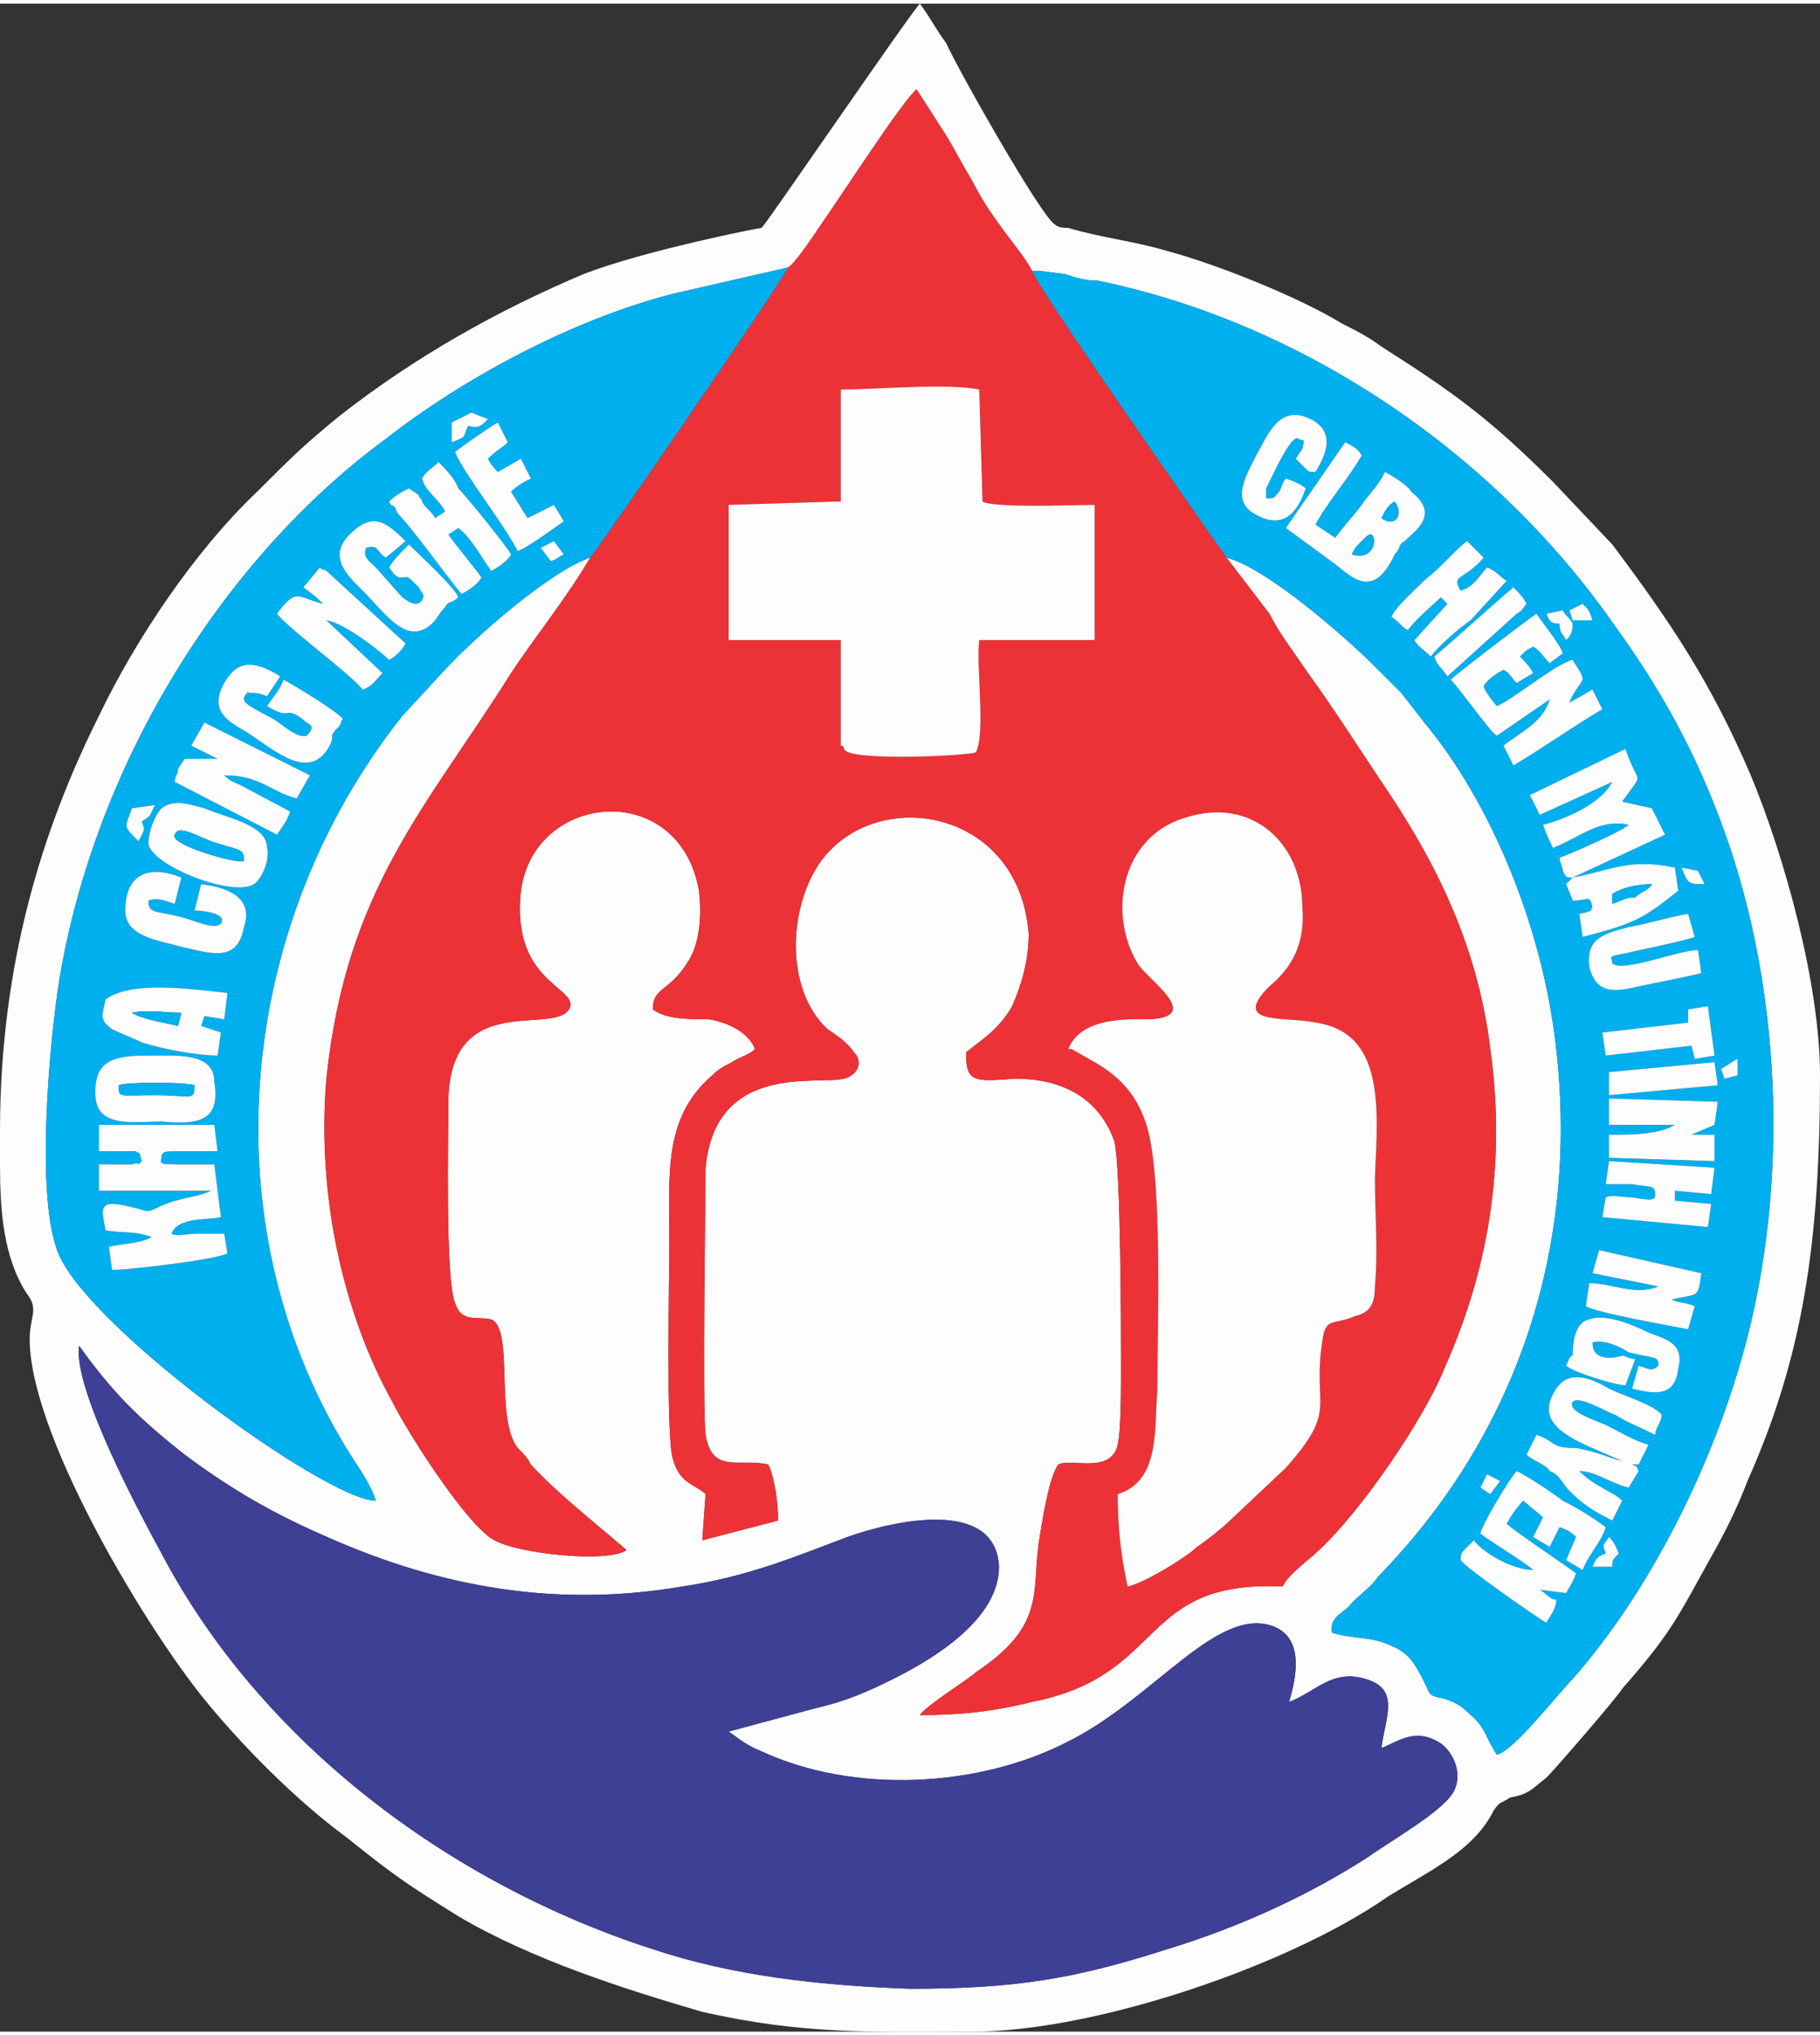 <?xml version="1.0" encoding="UTF-8"?>
<!DOCTYPE svg PUBLIC "-//W3C//DTD SVG 1.1//EN" "http://www.w3.org/Graphics/SVG/1.1/DTD/svg11.dtd">
<!-- Creator: CorelDRAW 2021 (64-Bit) -->
<svg xmlns="http://www.w3.org/2000/svg" xml:space="preserve" width="110px" height="123px" version="1.1" style="shape-rendering:geometricPrecision; text-rendering:geometricPrecision; image-rendering:optimizeQuality; fill-rule:evenodd; clip-rule:evenodd"
viewBox="0 0 552 615"
 xmlns:xlink="http://www.w3.org/1999/xlink"
 xmlns:xodm="http://www.corel.com/coreldraw/odm/2003">
 <rect x="0" y="0" width="552" height="615" fill="#333333" stroke="none"/>
 <defs>
  <style type="text/css">
   <![CDATA[
    .fil3 {fill:#00AFEE}
    .fil2 {fill:#3E4095}
    .fil1 {fill:#ED3237}
    .fil0 {fill:#FDFDFD}
   ]]>
  </style>
 </defs>
 <g id="Layer_x0020_1">
  <g id="_1330966506912">
   <path class="fil0" d="M391 515c8,-3 13,-10 23,-7 11,3 6,12 5,21 5,-2 10,-6 17,-2 4,2 8,9 5,15 -3,6 -19,15 -26,20 -17,11 -38,21 -61,28 -28,9 -46,12 -78,12 -28,-1 -54,-4 -78,-12 -62,-20 -119,-63 -149,-120 -6,-11 -27,-50 -25,-63 10,14 18,22 32,33 12,9 25,17 41,24 33,15 69,23 110,16 20,-3 34,-9 50,-15 14,-5 45,-12 46,9 0,16 -20,28 -32,34 -8,4 -15,7 -24,9l-26 7c3,2 5,4 10,6 28,13 66,11 93,-3 26,-13 45,-41 62,-35 11,4 6,19 5,23zm-391 -163l0 -10c0,-51 13,-92 30,-126 11,-23 29,-50 48,-68 11,-11 14,-14 25,-23 23,-18 48,-32 74,-43 18,-7 53,-14 54,-14 2,-2 45,-65 48,-68 3,4 5,8 8,12 3,7 29,53 33,55 1,1 3,1 4,1 10,3 20,4 30,7 15,4 40,14 53,22 4,2 8,4 12,7 22,14 33,22 52,41l18 19c18,24 30,42 42,70 10,24 21,63 21,91 0,50 -5,85 -22,123 -3,8 -7,16 -11,23 -10,18 -12,23 -27,40 -1,2 -20,24 -23,27 -4,3 -5,5 -11,6 -3,2 -3,1 -5,4 -6,12 -19,18 -32,26 -30,21 -89,41 -126,41 -31,0 -51,1 -82,-6 -24,-7 -52,-16 -74,-29 -16,-10 -19,-12 -34,-24 -15,-11 -32,-28 -44,-43 -19,-24 -52,-80 -52,-108 0,-7 3,-9 -1,-14 -7,-11 -8,-25 -8,-39zm239 -272c2,-1 8,-10 10,-13 5,-7 25,-38 29,-41l9 14c3,5 5,9 8,14 6,12 15,21 18,27 1,0 -1,0 2,0l8 1c3,1 6,2 10,2 63,13 121,53 157,105 13,18 24,37 33,62 18,50 20,112 4,164 -10,33 -28,68 -50,93 -4,4 -18,22 -23,23 -4,-6 -3,-8 -9,-13 -2,-2 -4,-3 -7,-4 -5,-1 -4,-1 -6,-5 -3,-6 -5,-9 -10,-11 -6,-3 -12,-2 -18,-4 -1,-5 4,-6 6,-9 3,-3 6,-5 8,-8 41,-42 61,-98 54,-160 -4,-37 -20,-75 -40,-99l-7 -9c-3,-3 -5,-5 -8,-8 -9,-9 -33,-30 -45,-33l13 17c3,6 7,11 11,17 8,11 15,22 23,34 15,22 29,48 33,81 5,36 -1,68 -14,97 -6,15 -25,43 -38,55 -3,3 -9,7 -11,11 -44,-2 -35,27 -76,35 -12,3 -22,4 -34,4 2,-3 15,-11 17,-13 21,-14 17,-24 19,-39 1,-6 3,-20 6,-24 4,-2 16,3 18,-6 1,-4 1,-17 1,-23 0,-11 0,-60 -2,-69 -5,-14 -17,-19 -30,-19 -13,1 -15,1 -15,-8 5,-4 10,-7 14,-14 3,-7 5,-14 5,-22 -3,-38 -46,-45 -63,-22 -10,14 -11,39 2,51 3,2 6,4 8,7 3,3 1,7 -3,8 -8,2 -39,-5 -42,27 0,6 -1,73 0,81 2,12 10,7 19,9 2,4 3,12 3,17l-23 6 1 -14c-3,-3 -8,-3 -10,-11 -2,-7 -1,-55 -1,-64 0,-22 -2,-39 13,-52 2,-2 4,-3 6,-4 3,-2 5,-2 7,-4 -2,-5 -8,-8 -14,-9 -6,0 -13,0 -17,-3 0,-7 5,-5 11,-15 3,-5 4,-13 3,-21 -6,-34 -50,-30 -54,0 -3,27 16,29 15,35 -3,10 -36,-6 -37,28 0,11 -1,55 2,62 2,6 6,4 11,5 7,3 1,30 8,39 2,2 3,3 4,5 8,9 26,23 29,26 -6,4 -33,1 -40,-3 -8,-4 -26,-32 -31,-42 -15,-27 -23,-63 -20,-98 6,-58 31,-83 56,-123 8,-12 17,-23 24,-35 -12,4 -35,24 -45,35l-12 13c-50,63 -59,153 -17,222 3,5 7,10 9,16 -15,0 -91,-55 -97,-77 -6,-18 -2,-62 1,-81 11,-66 50,-128 99,-164 23,-18 56,-36 87,-44l35 -8z"/>
   <path class="fil1" d="M342 480c-2,-9 -3,-18 -3,-28 13,-4 11,-20 12,-31 0,-18 2,-69 -4,-83 -3,-8 -8,-13 -15,-17l-7 -4c0,0 -1,0 -1,0 4,-10 19,-9 25,-9 16,-1 -1,-12 -4,-17 -9,-15 -5,-38 14,-44 21,-7 36,8 36,27 1,12 -4,19 -10,24 -12,12 5,9 14,11 21,3 19,26 18,47 0,10 1,23 0,33 0,6 -2,8 -6,9 -7,3 -9,0 -10,8 -3,20 5,20 -11,38l-17 16c-2,2 -7,6 -10,8 -3,3 -16,11 -21,12zm-87 -363c11,0 32,-2 42,0l1 34c4,2 27,1 34,1l0 41 -35 0c-1,8 2,28 -1,34 -1,1 -39,3 -40,-1 0,0 0,0 0,0 0,-1 -1,-1 -1,-1l0 -6c0,-3 0,-6 0,-9 0,-5 0,-11 0,-17l-34 0 0 -41 32 -1c2,0 1,0 2,0l0 -34zm-16 -37c-1,3 -58,86 -60,88 -7,12 -16,23 -24,35 -25,40 -50,65 -56,123 -3,35 5,71 20,98 5,10 23,38 31,42 7,4 34,7 40,3 -3,-3 -21,-17 -29,-26 -1,-2 -2,-3 -4,-5 -7,-9 -1,-36 -8,-39 -5,-1 -9,1 -11,-5 -3,-7 -2,-51 -2,-62 1,-34 34,-18 37,-28 1,-6 -18,-8 -15,-35 4,-30 48,-34 54,0 1,8 0,16 -3,21 -6,10 -11,8 -11,15 4,3 11,3 17,3 6,1 12,4 14,9 -2,2 -4,2 -7,4 -2,1 -4,2 -6,4 -15,13 -13,30 -13,52 0,9 -1,57 1,64 2,8 7,8 10,11l-1 14 23 -6c0,-5 -1,-13 -3,-17 -9,-2 -17,3 -19,-9 -1,-8 0,-75 0,-81 3,-32 34,-25 42,-27 4,-1 6,-5 3,-8 -2,-3 -5,-5 -8,-7 -13,-12 -12,-37 -2,-51 17,-23 60,-16 63,22 0,8 -2,15 -5,22 -4,7 -9,10 -14,14 0,9 2,9 15,8 13,0 25,5 30,19 2,9 2,58 2,69 0,6 0,19 -1,23 -2,9 -14,4 -18,6 -3,4 -5,18 -6,24 -2,15 2,25 -19,39 -2,2 -15,10 -17,13 12,0 22,-1 34,-4 41,-8 32,-37 76,-35 2,-4 8,-8 11,-11 13,-12 32,-40 38,-55 13,-29 19,-61 14,-97 -4,-33 -18,-59 -33,-81 -8,-12 -15,-23 -23,-34 -4,-6 -8,-11 -11,-17l-13 -17c-2,-3 -5,-7 -7,-10 -7,-10 -49,-70 -52,-77 -3,-6 -12,-15 -18,-27 -3,-5 -5,-9 -8,-14l-9 -14c-4,3 -24,34 -29,41 -2,3 -8,12 -10,13z"/>
   <path class="fil2" d="M419 529c1,-9 6,-18 -5,-21 -10,-3 -15,4 -23,7 1,-4 6,-19 -5,-23 -17,-6 -36,22 -62,35 -27,14 -65,16 -93,3 -5,-2 -7,-4 -10,-6l26 -7c9,-2 16,-5 24,-9 12,-6 32,-18 32,-34 -1,-21 -32,-14 -46,-9 -16,6 -30,12 -50,15 -41,7 -77,-1 -110,-16 -16,-7 -29,-15 -41,-24 -14,-11 -22,-19 -32,-33 -2,13 19,52 25,63 30,57 87,100 149,120 24,8 50,11 78,12 32,0 50,-3 78,-12 23,-7 44,-17 61,-28 7,-5 23,-14 26,-20 3,-6 -1,-13 -5,-15 -7,-4 -12,0 -17,2z"/>
   <path class="fil3" d="M488 465c2,2 2,3 3,5 -2,2 -2,2 -2,4l-6 0c1,-2 1,-3 4,-4 -1,-3 -1,-2 1,-5zm-31 -4c2,2 17,12 21,15 -1,3 -2,4 -3,6l-8 -1c2,1 3,3 5,3 0,3 -2,5 -3,7 -2,-1 -25,-17 -26,-19 0,-1 0,-2 1,-3 2,-2 1,-1 3,-3 3,4 12,9 18,9 -2,-2 -12,-8 -16,-11 0,-2 9,-17 11,-19 4,2 10,6 14,9 4,2 9,5 13,8 -1,4 -5,8 -7,13l-5 -3 3 -7c-1,-1 -2,-2 -5,-3l-3 6 -5 -3 3 -6 -6 -5c-2,2 -4,5 -5,7zm-5 -9l-3 -2 2 -4 4 2 -3 4zm48 -15l-3 6 -3 0c0,0 1,0 1,0 2,1 1,0 2,2l-3 5c-5,-1 -10,-5 -15,-5 5,5 10,6 13,9l-3 6c-6,-3 -9,-5 -13,-9 -2,-2 -3,-5 -6,-6 -1,-2 -5,-3 -7,-5l3 -6c6,2 4,4 12,4 6,1 10,3 14,4 -13,-6 -28,-10 -20,-22 4,-6 11,-3 16,0 4,2 14,5 16,8 0,2 -2,4 -2,6 -4,-2 -9,-4 -12,-6 -3,-1 -11,-6 -13,-4 -2,3 8,6 10,7 4,2 9,5 13,6zm-17 -31c0,7 9,4 9,4 1,0 2,1 4,1l-3 8c-3,0 -16,-4 -18,-6 1,-2 1,-3 2,-3 0,-2 0,-10 5,-11 5,-2 14,2 18,4 5,2 11,3 9,11 -1,8 -6,8 -14,6l2 -7c3,1 4,2 6,0 0,-3 -1,-2 -9,-4 -3,-2 -8,-4 -11,-3zm2 -28l31 7c-1,8 -1,6 -9,8 2,1 5,1 7,2l-2 7c-5,-1 -28,-5 -31,-7l1 -7c7,0 14,4 21,1l-20 -4 2 -7zm10 -16c6,1 7,1 7,-1 0,-3 -2,-2 -7,-3 -3,0 -6,0 -8,0l1 -7 32 2 -1 8 -11 -1 0 3 11 1 -1 7 -32 -3 1 -6c2,-1 5,0 8,0zm18 -19l7 0 0 8 -32 -1 0 -7c7,0 15,0 20,-3l-20 0 0 -8 33 1 -1 7 -7 3zm7 -22l1 7 -33 3 0 -7 32 -3zm2 2c2,-1 3,-2 5,-3l0 5 -4 1 -1 -3zm-2 -4l-6 1 -1 -4 -26 3 -1 -7 26 -3 0 -4 6 -1 2 15zm-4 -25c-4,1 -14,3 -19,4 -8,2 -13,2 -15,-6 -1,-9 5,-10 12,-12 6,-1 12,-3 18,-4l2 7c-2,1 -17,4 -21,5 -6,1 -4,1 -4,3 3,3 20,-4 26,-4l1 7zm-39 -29c11,-2 17,-6 31,-3l1 7c-10,8 -13,10 -29,14l-1 -7c5,-1 3,-1 4,-2 -1,-4 -1,-2 -6,-2l-2 -5c1,-1 1,-1 2,-2zm33 -3l5 1 2 4c-5,0 -5,0 -7,-5zm-33 3c-2,0 -2,0 -3,-2 0,-1 -1,-3 -1,-4 3,-1 19,-8 21,-10 -9,-2 -15,4 -23,7 -1,-2 -2,-4 -3,-7 8,-2 18,-7 21,-13l-22 10 -3 -6 29 -14c4,12 6,6 -1,16l9 2 4 8 -28 13zm-37 -60c2,-2 23,-18 26,-20 2,3 7,9 8,12l-4 3c-2,-2 -3,-4 -5,-5 -2,1 -2,1 -4,3 1,1 3,3 4,5l-5 3c0,0 0,0 0,0 -2,-2 -2,-3 -4,-4 -2,1 -5,3 -6,5 0,1 3,5 4,6 5,-2 18,-13 23,-14 1,2 3,4 3,6 -1,2 -3,4 -4,7l7 -4 3 6c-4,2 -20,13 -27,17l-3 -6c5,-4 12,-7 14,-14l-16 11c-2,-1 -11,-14 -14,-17zm29 -20l5 -1c1,2 2,2 3,4 0,3 -1,4 -2,5 -1,-2 -2,-2 -2,-5 -3,0 -3,-1 -4,-3zm11 -3c2,2 2,2 3,5l-6 0 -1 -3 4 -2zm-45 16c6,-5 18,-16 24,-21 2,2 3,3 4,5 -1,1 -1,2 -3,3l-21 19c-2,-3 -3,-3 -4,-6zm-13 -12c1,-3 9,-10 11,-12 3,-2 10,-10 12,-11l5 5c-6,7 -10,5 -7,10 4,-1 6,-5 8,-7 3,1 4,3 6,4l-11 12c-3,2 -10,8 -12,11 -2,-2 -4,-3 -5,-5l10 -11 -2 -2c-2,2 -8,7 -10,10 -2,-1 -3,-3 -5,-4zm-14 -53c2,1 4,2 5,4 -4,7 -11,15 -14,21l6 4c2,-3 5,-6 8,-10 2,-3 6,-7 7,-10 2,1 7,4 8,6 9,7 1,12 -2,15 -2,1 -1,2 -3,4 -6,13 -12,8 -18,3l-15 -11 18 -26zm-12 14c-2,6 -6,13 -15,8 -8,-4 -3,-12 0,-18 3,-5 6,-14 14,-12 13,4 5,15 4,17 -2,0 -2,0 -3,-1l-3 -3c0,0 2,-3 2,-3 1,-4 0,-2 -1,-3 -2,-2 -7,9 -9,13 0,0 -1,2 -1,2 0,1 0,1 0,2l0 1c3,0 2,0 4,-2 1,-2 1,-3 2,-4 3,1 5,2 6,3zm-24 21c12,3 36,24 45,33 3,3 5,5 8,8l7 9c20,24 36,62 40,99 7,62 -13,118 -54,160 -2,3 -5,5 -8,8 -2,3 -7,4 -6,9 6,2 12,1 18,4 5,2 7,5 10,11 2,4 1,4 6,5 3,1 5,2 7,4 6,5 5,7 9,13 5,-1 19,-19 23,-23 22,-25 40,-60 50,-93 16,-52 14,-114 -4,-164 -9,-25 -20,-44 -33,-62 -36,-52 -94,-92 -157,-105 -4,0 -7,-1 -10,-2l-8 -1c-3,0 -1,0 -2,0 3,7 45,67 52,77 2,3 5,7 7,10z"/>
   <path class="fil3" d="M49 349c0,3 -2,3 7,3 3,0 6,0 9,0l2 16c-5,1 -13,0 -15,5 2,1 4,0 8,0l8 0 1 6c-4,2 -30,5 -35,5l-1 -7c4,-1 10,-1 13,-3 -6,-2 -8,-1 -14,-2 -1,-6 -3,-10 8,-7 5,1 4,2 8,0 6,-3 12,-3 16,-5l-34 0 0 -8 10 0c3,-1 1,1 3,-1 -1,-3 0,-2 -2,-3l-11 0 0 -8 35 0 1 8 -13 0c-5,0 -3,1 -4,1zm-20 -17c-1,-12 6,-13 16,-13 9,0 20,-1 20,8 2,12 -5,13 -16,12 -8,0 -19,2 -20,-7zm39 -24l-6 -1 -1 3 6 2 -1 7c-6,0 -17,-2 -23,-4 -2,-1 -7,-3 -9,-4 -4,-3 -3,-4 -2,-9 8,-6 27,-3 37,-2l-1 8zm-15 -35c-3,-1 -5,-2 -8,-1 0,4 2,3 10,5 4,1 10,4 12,2 2,-3 -5,-4 -8,-4l2 -8c8,1 16,4 13,13 -2,11 -10,8 -19,6 -7,-2 -17,-3 -17,-11 0,-11 7,-14 17,-10l-2 8zm-8 -18c0,-4 2,-9 4,-11 4,-3 9,-1 13,0 7,3 19,5 19,12 1,4 -2,10 -4,11 -6,4 -30,-5 -32,-12zm2 -12c-2,4 -1,3 -4,5 1,3 1,2 -1,6 -5,-5 -4,-4 -2,-10l7 -1zm26 -6l15 8c-1,3 -2,4 -4,7l-31 -16c0,-2 1,-2 1,-4l2 -3 10 0c-2,-1 -6,-3 -8,-4l4 -7 32 16 -4 7c-8,-2 -11,-7 -22,-7 2,2 3,2 5,3zm31 -20c-1,1 0,0 -1,2 -4,4 -1,2 -3,6 -6,11 -16,2 -25,-4 -5,-3 -12,-6 -7,-15 4,-7 9,-7 17,-2l-4 6c-3,-1 -3,-1 -5,-1 -2,0 0,-1 -1,0 -3,3 1,4 8,8 2,1 7,6 10,5 2,-2 2,-3 0,-4 -7,-6 -4,0 -12,-5 2,-3 4,-5 5,-8 2,1 17,10 18,12zm12 -14c-2,2 -3,4 -6,5 -4,-5 -22,-18 -26,-23 6,-8 6,-5 14,-3 -2,-2 -2,-2 -6,-5l5 -6c1,1 0,0 2,1l24 22c-1,2 -3,4 -5,5 -2,-2 -13,-11 -19,-12l17 16zm48 -38c2,-1 2,-1 4,-2l3 4c-2,1 -3,2 -4,2l-3 -4zm-25 15c-2,2 -3,1 -4,3 -1,1 -1,1 -3,4 -8,9 -15,-2 -22,-9 -4,-4 -11,-10 -4,-17 7,-7 11,-4 17,2l-6 5c-3,-2 -2,-4 -6,-3 -1,3 1,4 3,6l8 9c4,3 5,2 6,1 1,-2 0,-2 -1,-4 -4,-4 -3,-3 -5,-3l-1 0c-2,-1 -2,-2 -3,-3 1,-2 4,-5 6,-7 2,2 14,13 15,16zm-15 -33l3 2c0,1 1,1 1,2 1,2 3,3 4,5l3 -2c-2,-4 -6,-6 -7,-10 1,-2 3,-3 5,-5 2,2 5,5 6,8 3,3 15,18 16,20 -1,2 -4,4 -6,5 -3,-4 -6,-10 -10,-13l-3 2c2,3 8,10 10,13 -1,2 -4,4 -6,5 -2,-2 -15,-20 -19,-24 -1,-1 -1,-2 -1,-2 -2,-2 -1,0 -2,-2 2,-2 4,-3 6,-4zm14 -11c1,-1 11,-8 13,-9l3 6c-2,2 -3,2 -6,5 1,2 2,3 3,4l7 -4 3 6c-2,1 -4,2 -6,4l5 8 8 -4 3 5c-3,2 -11,8 -14,9 -4,-8 -16,-23 -19,-30zm5 -12l5 2c-2,2 -3,3 -6,2 -2,4 0,3 -5,5l0 -6 6 -3zm36 44c2,-2 59,-85 60,-88l-35 8c-31,8 -64,26 -87,44 -49,36 -88,98 -99,164 -3,19 -7,63 -1,81 6,22 82,77 97,77 -2,-6 -6,-11 -9,-16 -42,-69 -33,-159 17,-222l12 -13c10,-11 33,-31 45,-35z"/>
   <path class="fil0" d="M342 480c5,-1 18,-9 21,-12 3,-2 8,-6 10,-8l17 -16c16,-18 8,-18 11,-38 1,-8 3,-5 10,-8 4,-1 6,-3 6,-9 1,-10 0,-23 0,-33 1,-21 3,-44 -18,-47 -9,-2 -26,1 -14,-11 6,-5 11,-12 10,-24 0,-19 -15,-34 -36,-27 -19,6 -23,29 -14,44 3,5 20,16 4,17 -6,0 -21,-1 -25,9 0,0 1,0 1,0l7 4c7,4 12,9 15,17 6,14 4,65 4,83 -1,11 1,27 -12,31 0,10 1,19 3,28z"/>
   <path class="fil0" d="M255 117l0 34c-1,0 0,0 -2,0l-32 1 0 41 34 0c0,6 0,12 0,17 0,3 0,6 0,9l0 6c0,0 1,0 1,1 0,0 0,0 0,0 1,4 39,2 40,1 3,-6 0,-26 1,-34l35 0 0 -41c-7,0 -30,1 -34,-1l-1 -34c-10,-2 -31,0 -42,0z"/>
   <path class="fil0" d="M49 349c1,0 -1,-1 4,-1l13 0 -1 -8 -35 0 0 8 11 0c2,1 1,0 2,3 -2,2 0,0 -3,1l-10 0 0 8 34 0c-4,2 -10,2 -16,5 -4,2 -3,1 -8,0 -11,-3 -9,1 -8,7 6,1 8,0 14,2 -3,2 -9,2 -13,3l1 7c5,0 31,-3 35,-5l-1 -6 -8 0c-4,0 -6,1 -8,0 2,-5 10,-4 15,-5l-2 -16c-3,0 -6,0 -9,0 -9,0 -7,0 -7,-3z"/>
   <path class="fil0" d="M457 461c1,-2 3,-5 5,-7l6 5 -3 6 5 3 3 -6c3,1 4,2 5,3l-3 7 5 3c2,-5 6,-9 7,-13 -4,-3 -9,-6 -13,-8 -4,-3 -10,-7 -14,-9 -2,2 -11,17 -11,19 4,3 14,9 16,11 -6,0 -15,-5 -18,-9 -2,2 -1,1 -3,3 -1,1 -1,2 -1,3 1,2 24,18 26,19 1,-2 3,-4 3,-7 -2,0 -3,-2 -5,-3l8 1c1,-2 2,-3 3,-6 -4,-3 -19,-13 -21,-15z"/>
   <path class="fil0" d="M440 205c3,3 12,16 14,17l16 -11c-2,7 -9,10 -14,14l3 6c7,-4 23,-15 27,-17l-3 -6 -7 4c1,-3 3,-5 4,-7 0,-2 -2,-4 -3,-6 -5,1 -18,12 -23,14 -1,-1 -4,-5 -4,-6 1,-2 4,-4 6,-5 2,1 2,2 4,4 0,0 0,0 0,0l5 -3c-1,-2 -3,-4 -4,-5 2,-2 2,-2 4,-3 2,1 3,3 5,5l4 -3c-1,-3 -6,-9 -8,-12 -3,2 -24,18 -26,20z"/>
   <path class="fil0" d="M500 437c-4,-1 -9,-4 -13,-6 -2,-1 -12,-4 -10,-7 2,-2 10,3 13,4 3,2 8,4 12,6 0,-2 2,-4 2,-6 -2,-3 -12,-6 -16,-8 -5,-3 -12,-6 -16,0 -8,12 7,16 20,22 -4,-1 -8,-3 -14,-4 -8,0 -6,-2 -12,-4l-3 6c2,2 6,3 7,5 3,1 4,4 6,6 4,4 7,6 13,9l3 -6c-3,-3 -8,-4 -13,-9 5,0 10,4 15,5l3 -5c-1,-2 0,-1 -2,-2 0,0 -1,0 -1,0l3 0 3 -6z"/>
   <path class="fil0" d="M410 167c1,-2 1,-2 3,-4 2,-2 2,-2 3,-2 2,2 0,8 -6,6zm9 -11c1,-2 2,-4 4,-5 3,4 0,8 -4,5zm-29 3l15 11c6,5 12,10 18,-3 2,-2 1,-3 3,-4 3,-3 11,-8 2,-15 -1,-2 -6,-5 -8,-6 -1,3 -5,7 -7,10 -3,4 -6,7 -8,10l-6 -4c3,-6 10,-14 14,-21 -1,-2 -3,-3 -5,-4l-18 26z"/>
   <path class="fil0" d="M477 265l28 -13 -4 -8 -9 -2c7,-10 5,-4 1,-16l-29 14 3 6 22 -10c-3,6 -13,11 -21,13 1,3 2,5 3,7 8,-3 14,-9 23,-7 -2,2 -18,9 -21,10 0,1 1,3 1,4 1,2 1,2 3,2z"/>
   <path class="fil0" d="M58 225c2,1 6,3 8,4l-10 0 -2 3c0,2 -1,2 -1,4l31 16c2,-3 3,-4 4,-7l-15 -8c-2,-1 -3,-1 -5,-3 11,0 14,5 22,7l4 -7 -32 -16 -4 7z"/>
   <path class="fil0" d="M92 177c4,3 4,3 6,5 -8,-2 -8,-5 -14,3 4,5 22,18 26,23 3,-1 4,-3 6,-5l-17 -16c6,1 17,10 19,12 2,-1 4,-3 5,-5l-24 -22c-2,-1 -1,0 -2,-1l-5 6z"/>
   <path class="fil0" d="M128 144c1,4 5,6 7,10l-3 2c-1,-2 -3,-3 -4,-5 0,-1 -1,-1 -1,-2l-3 -2c-2,1 -4,2 -6,4 1,2 0,0 2,2 0,0 0,1 1,2 4,4 17,22 19,24 2,-1 5,-3 6,-5 -2,-3 -8,-10 -10,-13l3 -2c4,3 7,9 10,13 2,-1 5,-3 6,-5 -1,-2 -13,-17 -16,-20 -1,-3 -4,-6 -6,-8 -2,2 -4,3 -5,5z"/>
   <path class="fil0" d="M64 254c9,3 10,2 10,6 -2,1 -23,-5 -21,-8 1,-3 6,0 11,2zm-19 1c2,7 26,16 32,12 2,-1 5,-7 4,-11 0,-7 -12,-9 -19,-12 -4,-1 -9,-3 -13,0 -2,2 -4,7 -4,11z"/>
   <path class="fil0" d="M59 328c0,5 -1,3 -12,3 -11,0 -11,1 -11,-3 2,-1 20,-1 23,0zm-30 4c1,9 12,7 20,7 11,1 18,0 16,-12 0,-9 -11,-8 -20,-8 -10,0 -17,1 -16,13z"/>
   <path class="fil0" d="M139 180c-1,-3 -13,-14 -15,-16 -2,2 -5,5 -6,7 1,1 1,2 3,3l1 0c2,0 1,-1 5,3 1,2 2,2 1,4 -1,1 -2,2 -6,-1l-8 -9c-2,-2 -4,-3 -3,-6 4,-1 3,1 6,3l6 -5c-6,-6 -10,-9 -17,-2 -7,7 0,13 4,17 7,7 14,18 22,9 2,-3 2,-3 3,-4 1,-2 2,-1 4,-3z"/>
   <path class="fil0" d="M104 217c-1,-2 -16,-11 -18,-12 -1,3 -3,5 -5,8 8,5 5,-1 12,5 2,1 2,2 0,4 -3,1 -8,-4 -10,-5 -7,-4 -11,-5 -8,-8 1,-1 -1,0 1,0 2,0 2,0 5,1l4 -6c-8,-5 -13,-5 -17,2 -5,9 2,12 7,15 9,6 19,15 25,4 2,-4 -1,-2 3,-6 1,-2 0,-1 1,-2z"/>
   <path class="fil0" d="M54 310c-4,-1 -11,-2 -14,-4 5,-1 10,0 15,0l-1 4zm15 -10c-10,-1 -29,-4 -37,2 -1,5 -2,6 2,9 2,1 7,3 9,4 6,2 17,4 23,4l1 -7 -6 -2 1 -3 6 1 1 -8z"/>
   <path class="fil0" d="M55 265c-10,-4 -17,-1 -17,10 0,8 10,9 17,11 9,2 17,5 19,-6 3,-9 -5,-12 -13,-13l-2 8c3,0 10,1 8,4 -2,2 -8,-1 -12,-2 -8,-2 -10,-1 -10,-5 3,-1 5,0 8,1l2 -8z"/>
   <path class="fil0" d="M481 395c3,2 26,6 31,7l2 -7c-2,-1 -5,-1 -7,-2 8,-2 8,0 9,-8l-31 -7 -2 7 20 4c-7,3 -14,-1 -21,-1l-1 7z"/>
   <path class="fil0" d="M488 340l20 0c-5,3 -13,3 -20,3l0 7 32 1 0 -8 -7 0 7 -3 1 -7 -33 -1 0 8z"/>
   <path class="fil0" d="M487 358c2,0 5,0 8,0 5,1 7,0 7,3 0,2 -1,2 -7,1 -3,0 -6,-1 -8,0l-1 6 32 3 1 -7 -11 -1 0 -3 11 1 1 -8 -32 -2 -1 7z"/>
   <path class="fil0" d="M422 186c2,1 3,3 5,4 2,-3 8,-8 10,-10l2 2 -10 11c1,2 3,3 5,5 2,-3 9,-9 12,-11l11 -12c-2,-1 -3,-3 -6,-4 -2,2 -4,6 -8,7 -3,-5 1,-3 7,-10l-5 -5c-2,1 -9,9 -12,11 -2,2 -10,9 -11,12z"/>
   <path class="fil0" d="M483 406c3,-1 8,1 11,3 8,2 9,1 9,4 -2,2 -3,1 -6,0l-2 7c8,2 13,2 14,-6 2,-8 -4,-9 -9,-11 -4,-2 -13,-6 -18,-4 -5,1 -5,9 -5,11 -1,0 -1,1 -2,3 2,2 15,6 18,6l3 -8c-2,0 -3,-1 -4,-1 0,0 -9,3 -9,-4z"/>
   <path class="fil0" d="M516 294l-1 -7c-6,0 -23,7 -26,4 0,-2 -2,-2 4,-3 4,-1 19,-4 21,-5l-2 -7c-6,1 -12,3 -18,4 -7,2 -13,3 -12,12 2,8 7,8 15,6 5,-1 15,-3 19,-4z"/>
   <path class="fil0" d="M138 136c3,7 15,22 19,30 3,-1 11,-7 14,-9l-3 -5 -8 4 -5 -8c2,-2 4,-3 6,-4l-3 -6 -7 4c-1,-1 -2,-2 -3,-4 3,-3 4,-3 6,-5l-3 -6c-2,1 -12,8 -13,9z"/>
   <path class="fil0" d="M489 270c3,-2 8,-3 12,-3 -1,2 -3,2 -5,4 -3,0 -4,1 -7,2l0 -3zm-12 -5c-1,1 -1,1 -2,2l2 5c5,0 5,-2 6,2 -1,1 1,1 -4,2l1 7c16,-4 19,-6 29,-14l-1 -7c-14,-3 -20,1 -31,3z"/>
   <path class="fil0" d="M396 147c-1,-1 -3,-2 -6,-3 -1,1 -1,2 -2,4 -2,2 -1,2 -4,2l0 -1c0,-1 0,-1 0,-2 0,0 1,-2 1,-2 2,-4 7,-15 9,-13 1,1 2,-1 1,3 0,0 -2,3 -2,3l3 3c1,1 1,1 3,1 1,-2 9,-13 -4,-17 -8,-2 -11,7 -14,12 -3,6 -8,14 0,18 9,5 13,-2 15,-8z"/>
   <polygon class="fil0" points="512,305 512,309 486,312 487,319 513,316 514,320 520,319 518,304 "/>
   <path class="fil0" d="M435 198c1,3 2,3 4,6l21 -19c2,-1 2,-2 3,-3 -1,-2 -2,-3 -4,-5 -6,5 -18,16 -24,21z"/>
   <polygon class="fil0" points="488,324 488,331 521,328 520,321 "/>
   <path class="fil3" d="M36 328c0,4 0,3 11,3 11,0 12,2 12,-3 -3,-1 -21,-1 -23,0z"/>
   <path class="fil3" d="M74 260c0,-4 -1,-3 -10,-6 -5,-2 -10,-5 -11,-2 -2,3 19,9 21,8z"/>
   <path class="fil0" d="M40 244c-2,6 -3,5 2,10 2,-4 2,-3 1,-6 3,-2 2,-1 4,-5l-7 1z"/>
   <path class="fil0" d="M137 127l0 6c5,-2 3,-1 5,-5 3,1 4,0 6,-2l-5 -2 -6 3z"/>
   <path class="fil3" d="M54 310l1 -4c-5,0 -10,-1 -15,0 3,2 10,3 14,4z"/>
   <path class="fil0" d="M489 474c0,-2 0,-2 2,-4 -1,-2 -1,-3 -3,-5 -2,3 -2,2 -1,5 -3,1 -3,2 -4,4l6 0z"/>
   <path class="fil0" d="M469 185c1,2 1,3 4,3 0,3 1,3 2,5 1,-1 2,-2 2,-5 -1,-2 -2,-2 -3,-4l-5 1z"/>
   <path class="fil3" d="M489 270l0 3c3,-1 4,-2 7,-2 2,-2 4,-2 5,-4 -4,0 -9,1 -12,3z"/>
   <path class="fil3" d="M410 167c6,2 8,-4 6,-6 -1,0 -1,0 -3,2 -2,2 -2,2 -3,4z"/>
   <path class="fil0" d="M164 165l3 4c1,0 2,-1 4,-2l-3 -4c-2,1 -2,1 -4,2z"/>
   <path class="fil0" d="M517 267l-2 -4 -5 -1c2,5 2,5 7,5z"/>
   <path class="fil0" d="M522 323l1 3 4 -1 0 -5c-2,1 -3,2 -5,3z"/>
   <path class="fil0" d="M476 184l1 3 6 0c-1,-3 -1,-3 -3,-5l-4 2z"/>
   <path class="fil3" d="M419 156c4,3 7,-1 4,-5 -2,1 -3,3 -4,5z"/>
   <polygon class="fil0" points="455,448 451,446 449,450 452,452 "/>
  </g>
 </g>
</svg>
